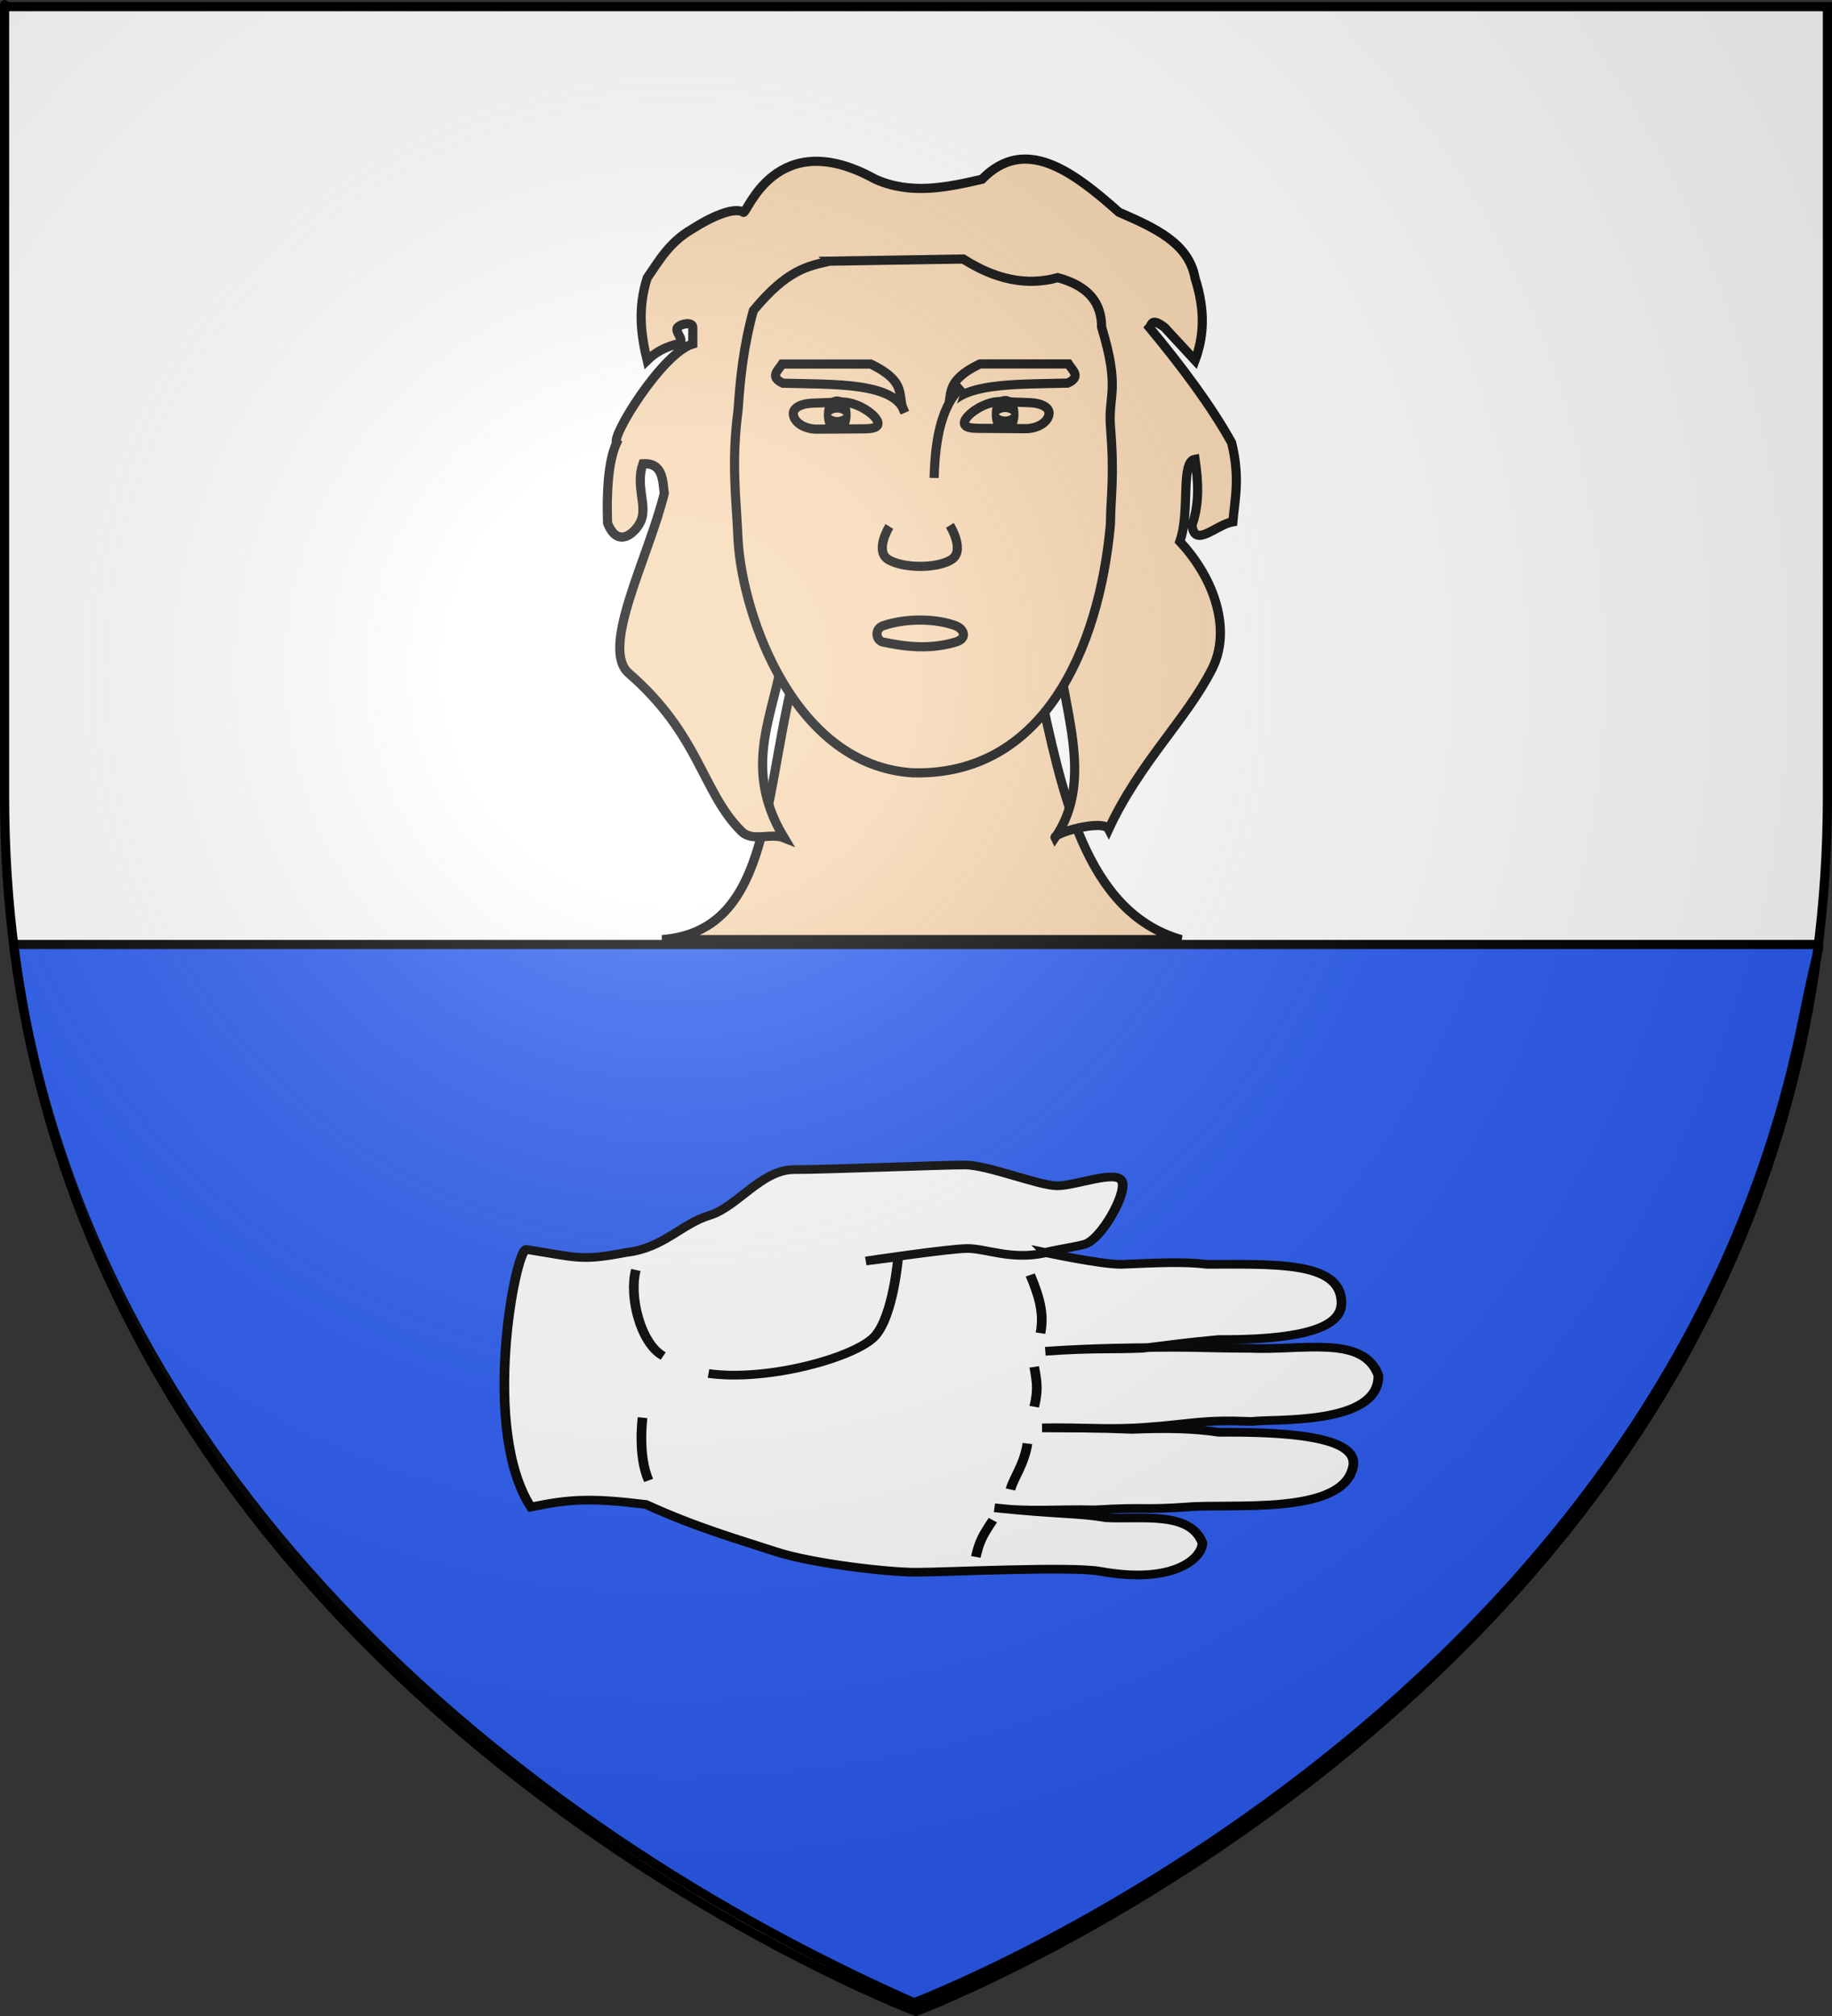 <?xml version="1.0" encoding="UTF-8" standalone="no"?>
<svg
   xmlns:dc="http://purl.org/dc/elements/1.1/"
   xmlns:cc="http://creativecommons.org/ns#"
   xmlns:rdf="http://www.w3.org/1999/02/22-rdf-syntax-ns#"
   xmlns:svg="http://www.w3.org/2000/svg"
   xmlns="http://www.w3.org/2000/svg"
   xmlns:xlink="http://www.w3.org/1999/xlink"
   xmlns:sodipodi="http://sodipodi.sourceforge.net/DTD/sodipodi-0.dtd"
   xmlns:inkscape="http://www.inkscape.org/namespaces/inkscape"
   height="660"
   width="600"
   version="1.0"
   id="svg2"
   sodipodi:version="0.32"
   inkscape:version="0.48.1 r9760"
   sodipodi:docname="Blason ville fr Caraman 31.svg"
   inkscape:export-filename="/Users/olivier/Desktop/Blason Rouge/Blason_Vide_3D.png"
   inkscape:export-xdpi="144"
   inkscape:export-ydpi="144"
   inkscape:output_extension="org.inkscape.output.svg.inkscape">
  <rect width="100%" height="100%" fill="#333333" stroke="none"/>
  <sodipodi:namedview
     inkscape:window-height="712"
     inkscape:window-width="1024"
     inkscape:pageshadow="2"
     inkscape:pageopacity="0.0"
     guidetolerance="10.0"
     gridtolerance="10.0"
     objecttolerance="10.0"
     borderopacity="1.0"
     bordercolor="#666666"
     pagecolor="#ffffff"
     id="base"
     showgrid="false"
     height="660px"
     inkscape:zoom="0.74925251"
     inkscape:cx="276.64338"
     inkscape:cy="329.66161"
     inkscape:window-x="0"
     inkscape:window-y="0"
     inkscape:current-layer="g1910"
     showguides="true"
     inkscape:guide-bbox="true"
     inkscape:window-maximized="0">
    <sodipodi:guide
       orientation="0,1"
       position="640.476,350.794"
       id="guide11799" />
    <sodipodi:guide
       orientation="1,0"
       position="300,185.714"
       id="guide11801" />
  </sodipodi:namedview>
  <desc
     id="desc4">Flag of Canton of Valais (Wallis)</desc>
  <defs
     id="defs6">
    <linearGradient
       id="linearGradient2893">
      <stop
         style="stop-color:white;stop-opacity:0.314;"
         offset="0"
         id="stop2895" />
      <stop
         id="stop2897"
         offset="0.19"
         style="stop-color:white;stop-opacity:0.251;" />
      <stop
         style="stop-color:#6b6b6b;stop-opacity:0.125;"
         offset="0.6"
         id="stop2901" />
      <stop
         style="stop-color:black;stop-opacity:0.125;"
         offset="1"
         id="stop2899" />
    </linearGradient>
    <radialGradient
       inkscape:collect="always"
       xlink:href="#linearGradient2893"
       id="radialGradient3163"
       gradientUnits="userSpaceOnUse"
       gradientTransform="matrix(1.353,0,0,1.349,-77.629,-85.747)"
       cx="221.445"
       cy="226.331"
       fx="221.445"
       fy="226.331"
       r="300" />
  </defs>
  <g
     inkscape:groupmode="layer"
     id="layer3"
     inkscape:label="Fond écu"
     style="display:inline">
    <path
       id="path2855"
       style="fill:#ffffff;fill-opacity:1;fill-rule:evenodd;stroke:none"
       d="m 300,658.5 c 0,0 298.5,-112.32 298.5,-397.772 0,-285.452 0,-258.552 0,-258.552 l -597,0 0,258.552 C 1.5,546.18 300,658.5 300,658.5 z"
       sodipodi:nodetypes="cccccc"
       inkscape:connector-curvature="0" />
    <path
       id="path11795"
       style="fill:#2b5df2;fill-opacity:1;fill-rule:evenodd;stroke:#000000;stroke-width:3;stroke-linecap:butt;stroke-linejoin:miter;stroke-miterlimit:4;stroke-opacity:1;stroke-dasharray:none;display:inline"
       d="m 299.35,655.665 c 0,0 244.776,-92.105 291.014,-321.471 4.823,-23.923 6.083,-24.987 4.96,-24.987 l -590.827,0 C 24.538,471.735 156.308,592.498 299.35,655.665 z"
       sodipodi:nodetypes="csccc"
       inkscape:connector-curvature="0" />
    <g
       id="Layer_x0020_1"
       transform="translate(-123.765,-47.355)">
      <g
         id="g3971"
         transform="matrix(-1,0,0,1,94.988,-55.976)">
        <g
           id="g23099"
           transform="matrix(0.83,-0.107,0.099,0.903,-356.325,-13.032)" />
      </g>
    </g>
    <g
       transform="translate(-318.204,-292.676)"
       id="layer1-5"
       inkscape:label="Calque 1">
      <g
         transform="matrix(0.579,0,0,0.581,142.912,243.621)"
         id="g1910">
        <path
           style="fill:#f7d5ad;fill-opacity:1;fill-rule:evenodd;stroke:#000000;stroke-width:5.172;stroke-linecap:butt;stroke-linejoin:miter;stroke-miterlimit:4;stroke-opacity:1;stroke-dasharray:none"
           d="m 677.255,613.891 c 102.21,0 128.564,0 293.652,0 -54.688,-15.555 -67.52,-83.617 -80.744,-143.859 l -139.451,0 c -16.403,69.776 -13.836,139.096 -73.457,143.859 z"
           id="path2250"
           sodipodi:nodetypes="ccccc"
           inkscape:connector-curvature="0" />
        <path
           style="fill:#f7d5ad;fill-opacity:1;fill-rule:evenodd;stroke:#000000;stroke-width:5.172;stroke-linecap:butt;stroke-linejoin:miter;stroke-miterlimit:4;stroke-opacity:1;stroke-dasharray:none"
           d="m 746.284,445.233 c -1.787,36.671 -26.473,67.702 0,111.334 -7.561,-3.033 -17.864,2.498 -24.119,-3.682 -22.348,-22.078 -23.353,-54.088 -63.747,-89.097 -16.33,-14.153 10.988,-64.722 20.088,-101.394 -0.969,-6.091 -0.228,-17.4 -12.094,-16.641 -4.336,12.37 2.473,23.243 -1.025,31.957 -2.418,6.024 -12.925,16.889 -18.994,1.399 -0.707,-22.954 1.35,-36.968 5.193,-45.211 -3.527,-3.041 25.728,-50.644 43.045,-55.667 l 0,-9.278 c 0,-3.28 -6.457,-2.319 -8.609,0 -2.152,2.319 5.237,7.98 0,9.278 -6.705,1.661 -12.195,4.383 -17.218,9.278 -3.468,-14.395 -5.454,-29.247 0,-46.389 6.89,-10.019 12.764,-20.476 25.827,-27.834 8.945,-5.851 23.394,-12.759 28.628,-9.204 1.981,1.346 18.126,-49.898 74.679,-18.629 20.088,8.839 40.175,4.614 60.263,0 24.116,-24.536 50.675,-5.215 77.481,18.556 19.627,8.578 39.408,17.045 43.045,37.111 6.224,19.376 4.66,33.856 0,46.389 l -17.218,-18.556 c -7.482,-5.681 -7.121,-1.701 -8.609,0 18.756,22.523 35.044,44.381 46.529,64.945 4.824,19.803 1.863,31.216 0.683,44.548 -9.47,1.577 -21.76,15.169 -23.094,1.841 4.357,-12.37 3.488,-24.741 1.708,-37.111 l 0,0 c -8.425,1.331 -2.558,29.285 -8.609,46.389 20.413,21.85 29.019,50.45 18.311,71.646 -14.361,28.427 -41.136,52.919 -58.555,90.496 -3.1,-6.013 -31.626,2.285 -30.336,4.786 23.715,-34.019 2.103,-77.242 1.708,-111.261 z"
           id="path4030"
           sodipodi:nodetypes="ccssccsccsssscccscccccccccccccscccc"
           inkscape:connector-curvature="0" />
        <path
           style="fill:#f7d5ad;fill-opacity:1;fill-rule:evenodd;stroke:#000000;stroke-width:5.172;stroke-linecap:butt;stroke-linejoin:miter;stroke-miterlimit:4;stroke-opacity:1;stroke-dasharray:none"
           d="m 771.923,231.596 75.666,-1.22 c 17.823,11.316 35.645,15.45 53.468,10.498 18.082,4.872 24.82,14.838 24.81,27.834 10.644,35.154 3.734,37.875 4.981,55.667 2.372,29.711 0.242,37.581 0,55.667 -6.444,70.41 -38.141,141.682 -111.674,139.855 -66.991,-3.961 -96.257,-88.221 -98.904,-130.577 -1.219,-26.86 -3.895,-43.644 0,-74.223 1.19,-17.349 2.949,-35.107 8.609,-55.667 19.374,-23.36 30.995,-24.997 43.045,-27.834 z"
           id="path4032"
           sodipodi:nodetypes="ccccccccccc"
           inkscape:connector-curvature="0" />
        <path
           style="fill:#f7d5ad;fill-opacity:1;fill-rule:evenodd;stroke:#000000;stroke-width:5.172;stroke-linecap:butt;stroke-linejoin:miter;stroke-miterlimit:4;stroke-opacity:1;stroke-dasharray:none;display:inline"
           d="m 751.51,318.105 c 0.667,4.816 6.948,8.197 13.318,8.153 l 21.479,-0.148 c 6.476,-0.045 11.105,0.187 12.678,-1.841 2.86,-3.69 -10.204,-13.688 -20.369,-13.291 l -16.773,0.656 c -5.108,0.2 -10.917,2.255 -10.332,6.472 z"
           id="path11133"
           sodipodi:nodetypes="cssssssc"
           inkscape:connector-curvature="0" />
        <path
           sodipodi:type="arc"
           style="fill:#f7d5ad;fill-opacity:1;stroke:#000000;stroke-width:3.205;stroke-miterlimit:4;stroke-opacity:1;stroke-dasharray:none;display:inline"
           id="path11138"
           sodipodi:cx="268.84671"
           sodipodi:cy="306.88174"
           sodipodi:rx="6.5772896"
           sodipodi:ry="2.055403"
           d="m 275.424,306.882 a 6.577,2.055 0 1 1 -13.155,0 6.577,2.055 0 1 1 13.155,0 z"
           transform="matrix(0.923,0,0,2.82,528.182,-547.252)" />
        <path
           style="fill:#f7d5ad;fill-opacity:1;fill-rule:evenodd;stroke:#000000;stroke-width:5.172;stroke-linecap:butt;stroke-linejoin:miter;stroke-miterlimit:4;stroke-opacity:1;stroke-dasharray:none;display:inline"
           d="m 896.103,317.829 c -0.667,4.816 -6.948,8.197 -13.318,8.153 l -21.479,-0.148 c -6.477,-0.045 -11.105,0.187 -12.678,-1.841 -2.86,-3.69 10.204,-13.688 20.369,-13.291 l 16.773,0.656 c 5.108,0.2 10.917,2.255 10.332,6.472 z"
           id="path14731"
           sodipodi:nodetypes="cssssssc"
           inkscape:connector-curvature="0" />
        <path
           sodipodi:type="arc"
           style="fill:#f7d5ad;fill-opacity:1;stroke:#000000;stroke-width:3.205;stroke-miterlimit:4;stroke-opacity:1;stroke-dasharray:none;display:inline"
           id="path14733"
           sodipodi:cx="268.84671"
           sodipodi:cy="306.88174"
           sodipodi:rx="6.5772896"
           sodipodi:ry="2.055403"
           d="m 275.424,306.882 a 6.577,2.055 0 1 1 -13.155,0 6.577,2.055 0 1 1 13.155,0 z"
           transform="matrix(-0.923,0,0,2.82,1119.432,-547.529)" />
        <path
           style="fill:#f7d5ad;fill-opacity:1;fill-rule:evenodd;stroke:#000000;stroke-width:5.172;stroke-linecap:butt;stroke-linejoin:miter;stroke-miterlimit:4;stroke-opacity:1;stroke-dasharray:none"
           d="m 745.6,300.352 c 27.735,0.836 63.446,-0.835 68.867,16.397 -4.895,-8.561 2.853,-16.567 -19.219,-27.184 l -50.049,0 c -2.273,3.596 -7.398,7.192 0.4,10.787 z"
           id="path14743"
           sodipodi:nodetypes="ccccc"
           inkscape:connector-curvature="0" />
        <path
           style="fill:#f7d5ad;fill-opacity:1;fill-rule:evenodd;stroke:#000000;stroke-width:5.172;stroke-linecap:butt;stroke-linejoin:miter;stroke-miterlimit:4;stroke-opacity:1;stroke-dasharray:none;display:inline"
           d="m 906.7,300.295 c -27.735,0.836 -63.446,-0.835 -68.867,16.397 4.895,-8.561 -2.853,-16.567 19.219,-27.184 l 50.049,0 c 2.273,3.596 7.398,7.192 -0.4,10.787 z"
           id="path15632"
           sodipodi:nodetypes="ccccc"
           inkscape:connector-curvature="0" />
        <path
           style="fill:#f7d5ad;stroke:#000000;stroke-width:5.172;stroke-linecap:butt;stroke-linejoin:miter;stroke-miterlimit:4;stroke-opacity:1;stroke-dasharray:none"
           d="m 805.819,381.087 c 0,0 -8.87,14.171 -0.178,18.894 8.692,4.724 26.344,4.881 34.947,0 8.603,-4.881 -0.535,-19.524 -0.535,-19.524"
           id="path15634"
           sodipodi:nodetypes="cssc"
           inkscape:connector-curvature="0" />
        <path
           style="fill:#f7d5ad;stroke:#000000;stroke-width:5.172;stroke-linecap:butt;stroke-linejoin:miter;stroke-miterlimit:4;stroke-opacity:1;stroke-dasharray:none"
           d="m 847.164,301.967 c -11.196,9.685 -15.475,28.315 -16.016,51.78"
           id="path16521"
           sodipodi:nodetypes="cc"
           inkscape:connector-curvature="0" />
        <path
           style="fill:#f7d5ad;fill-opacity:1;fill-rule:evenodd;stroke:#000000;stroke-width:5.172;stroke-linecap:butt;stroke-linejoin:miter;stroke-miterlimit:4;stroke-opacity:1;stroke-dasharray:none"
           d="m 802.283,446.213 c 13.379,2.882 27.097,4.167 41.033,0 7.201,-2.153 4.382,-7.547 0,-9.181 -11.237,-4.191 -28.203,-4.37 -41.033,0 -4.945,1.685 -4.235,8.268 0,9.181 z"
           id="path8476"
           sodipodi:nodetypes="sssss"
           inkscape:connector-curvature="0" />
        <g
           transform="matrix(0,1.135,-1.265,0,1088.63,645.854)"
           id="g9597"
           style="fill:#ffffff;stroke:#000000;stroke-width:4.317;stroke-miterlimit:4;stroke-opacity:1;stroke-dasharray:none">
          <g
             style="fill:#ffffff;fill-opacity:1;stroke:#000000;stroke-width:4.317;stroke-miterlimit:4;stroke-opacity:1;stroke-dasharray:none"
             id="g10725">
            <g
               transform="matrix(1.22,0,0,1.22,-43.003,-4.454)"
               id="g3657"
               style="fill:#ffffff;stroke:#000000;stroke-width:3.539;stroke-miterlimit:4;stroke-opacity:1;stroke-dasharray:none">
              <path
                 id="path8616"
                 style="fill:#ffffff;fill-opacity:1;fill-rule:evenodd;stroke:#000000;stroke-width:3.539;stroke-linecap:butt;stroke-linejoin:miter;stroke-miterlimit:4;stroke-opacity:1;stroke-dasharray:none"
                 d="m 139.491,129.821 c -1.048,-3.356 -2.552,-12.297 -3.412,-14.668 -2.183,-6.023 -20.348,-15.261 -25.436,-13.566 -5.087,1.696 1.696,16.957 1.696,23.74 0,6.783 -8.479,25.436 -8.479,33.914 0,8.479 1.9,50.803 1.9,62.673 0,11.87 15.261,20.818 18.653,30.992 3.391,10.174 13.361,16.889 15.057,30.455 3.53,16.695 2.136,17.368 -1.242,36.726 0.909,3.998 73.394,16.594 104.83,-1.79 -3.383,-14.614 -3.686,-22.551 -1.03,-42.196 9.454,-18.62 14.389,-34.346 19.185,-47.536 4.796,-13.19 8.393,-40.689 8.393,-51.48 0,-10.791 -2.542,-56.752 -0.394,-67.395 5.541,-27.458 -5.601,-37.522 -11.597,-37.522 -12.939,4.626 -9.466,22.053 -10.192,35.372 -2.011,10.441 -1.206,16.377 -4.051,40.828 1.8,-13.464 0.453,-22.577 0.848,-36.777 -1.249,-18.803 0.12,-16.923 -1.156,-33.548 -1.608,-16.021 3.673,-56.982 -16.145,-61.031 -13.195,-2.978 -14.445,26.968 -14.268,49.161 -1.653,9.534 -1.706,20.067 -1.199,31.775 -0.616,13.916 -0.499,20.039 -0.6,32.974 -0.374,-13.391 0.989,-24.72 -0.351,-39.26 C 209.065,74.845 207.427,72.197 208.25,54.02 207.051,46.825 210.117,7.317 189.502,7.668 172.878,13.181 179.441,35.444 178.48,54.782 c 0,14.433 -0.739,23.84 -0.248,39.877 0,0 0.072,17.491 1.447,35.088 -1.391,-18.133 -0.67,-23.539 -1.23,-35.614 -1.956,-14.411 -2.093,-14.11 -3.535,-27.818 0.269,-41.093 -9.041,-45.393 -15.619,-45.107 -16.348,0.711 -14.988,25.18 -14.988,49.161 -1.199,8.683 -0.6,18.344 0,31.68 0,7.526 -4.816,27.772 -4.816,27.772 z"
                 sodipodi:nodetypes="cssssssccccssscccccccccccccccccsccc"
                 inkscape:connector-curvature="0" />
              <path
                 style="fill:#ffffff;fill-opacity:1;fill-rule:evenodd;stroke:#000000;stroke-width:3.539;stroke-linecap:butt;stroke-linejoin:miter;stroke-miterlimit:4;stroke-opacity:1;stroke-dasharray:none"
                 d="m 206.697,277.362 c 0,0 15.477,1.852 25.535,-2.239"
                 id="path8618"
                 inkscape:connector-curvature="0" />
              <path
                 style="fill:#ffffff;fill-opacity:1;fill-rule:evenodd;stroke:#000000;stroke-width:3.539;stroke-linecap:butt;stroke-linejoin:miter;stroke-miterlimit:4;stroke-opacity:1;stroke-dasharray:none"
                 d="m 146.596,279.811 c 10.737,2.633 30.021,-1.744 34.999,-10.031"
                 id="path8620"
                 inkscape:connector-curvature="0" />
              <path
                 style="fill:#ffffff;fill-opacity:1;fill-rule:evenodd;stroke:#000000;stroke-width:3.539;stroke-linecap:butt;stroke-linejoin:miter;stroke-miterlimit:4;stroke-opacity:1;stroke-dasharray:none"
                 d="m 148.617,135.252 c 9.978,-3.742 16.214,-4.989 23.697,-3.742"
                 id="path8644"
                 inkscape:connector-curvature="0" />
              <path
                 style="fill:#ffffff;fill-opacity:1;fill-rule:evenodd;stroke:#000000;stroke-width:3.539;stroke-linecap:butt;stroke-linejoin:miter;stroke-miterlimit:4;stroke-opacity:1;stroke-dasharray:none"
                 d="m 186.034,133.794 c 7.483,-1.247 9.978,-1.247 16.214,0"
                 id="path8646"
                 inkscape:connector-curvature="0" />
              <path
                 style="fill:#ffffff;fill-opacity:1;fill-rule:evenodd;stroke:#000000;stroke-width:3.539;stroke-linecap:butt;stroke-linejoin:miter;stroke-miterlimit:4;stroke-opacity:1;stroke-dasharray:none"
                 d="m 217.215,136.289 c 8.731,1.247 13.72,4.989 18.708,6.236"
                 id="path8648"
                 inkscape:connector-curvature="0" />
              <path
                 style="fill:#ffffff;fill-opacity:1;fill-rule:evenodd;stroke:#000000;stroke-width:3.539;stroke-linecap:butt;stroke-linejoin:miter;stroke-miterlimit:4;stroke-opacity:1;stroke-dasharray:none"
                 d="m 248.395,148.971 c 6.236,3.742 8.731,4.989 14.967,6.236"
                 id="path8650"
                 inkscape:connector-curvature="0" />
              <path
                 style="fill:#ffffff;fill-opacity:1;fill-rule:evenodd;stroke:#000000;stroke-width:3.539;stroke-linecap:butt;stroke-linejoin:miter;stroke-miterlimit:4;stroke-opacity:1;stroke-dasharray:none"
                 d="m 139.688,129.953 c 2.943,12.22 -1.832,21.498 -1.832,28.28 0,6.783 5.087,37.306 5.087,37.306 l -1.696,-11.87 c 0,0 23.74,1.696 32.218,8.479 8.479,6.783 18.653,39.001 15.261,61.045"
                 id="path8681"
                 inkscape:connector-curvature="0" />
            </g>
          </g>
        </g>
      </g>
    </g>
  </g>
  <g
     inkscape:groupmode="layer"
     id="layer4"
     inkscape:label="Meubles">
    <g
       id="g23187" />
  </g>
  <g
     inkscape:groupmode="layer"
     id="layer2"
     inkscape:label="Reflet final"
     sodipodi:insensitive="true"
     style="display:inline">
    <path
       sodipodi:nodetypes="cccccc"
       d="m 300,658.5 c 0,0 298.5,-112.32 298.5,-397.772 0,-285.452 0,-258.552 0,-258.552 l -597,0 0,258.552 C 1.5,546.18 300,658.5 300,658.5 z"
       style="fill:url(#radialGradient3163);fill-opacity:1;fill-rule:evenodd;stroke:none"
       id="path2875"
       inkscape:export-xdpi="144"
       inkscape:export-ydpi="144"
       inkscape:connector-curvature="0" />
  </g>
  <g
     inkscape:groupmode="layer"
     id="layer1"
     inkscape:label="Contour final"
     sodipodi:insensitive="true">
    <path
       sodipodi:nodetypes="cccccc"
       d="M 300,658.5 C 300,658.5 1.5,546.18 1.5,260.728 C 1.5,-24.723 1.5,2.176 1.5,2.176 L 598.5,2.176 L 598.5,260.728 C 598.5,546.18 300,658.5 300,658.5 z "
       style="opacity:1;fill:none;fill-opacity:1;fill-rule:evenodd;stroke:#000000;stroke-width:3;stroke-linecap:butt;stroke-linejoin:miter;stroke-miterlimit:4;stroke-dasharray:none;stroke-opacity:1"
       id="path1411"
       inkscape:export-xdpi="144"
       inkscape:export-ydpi="144" />
  </g>
</svg>
